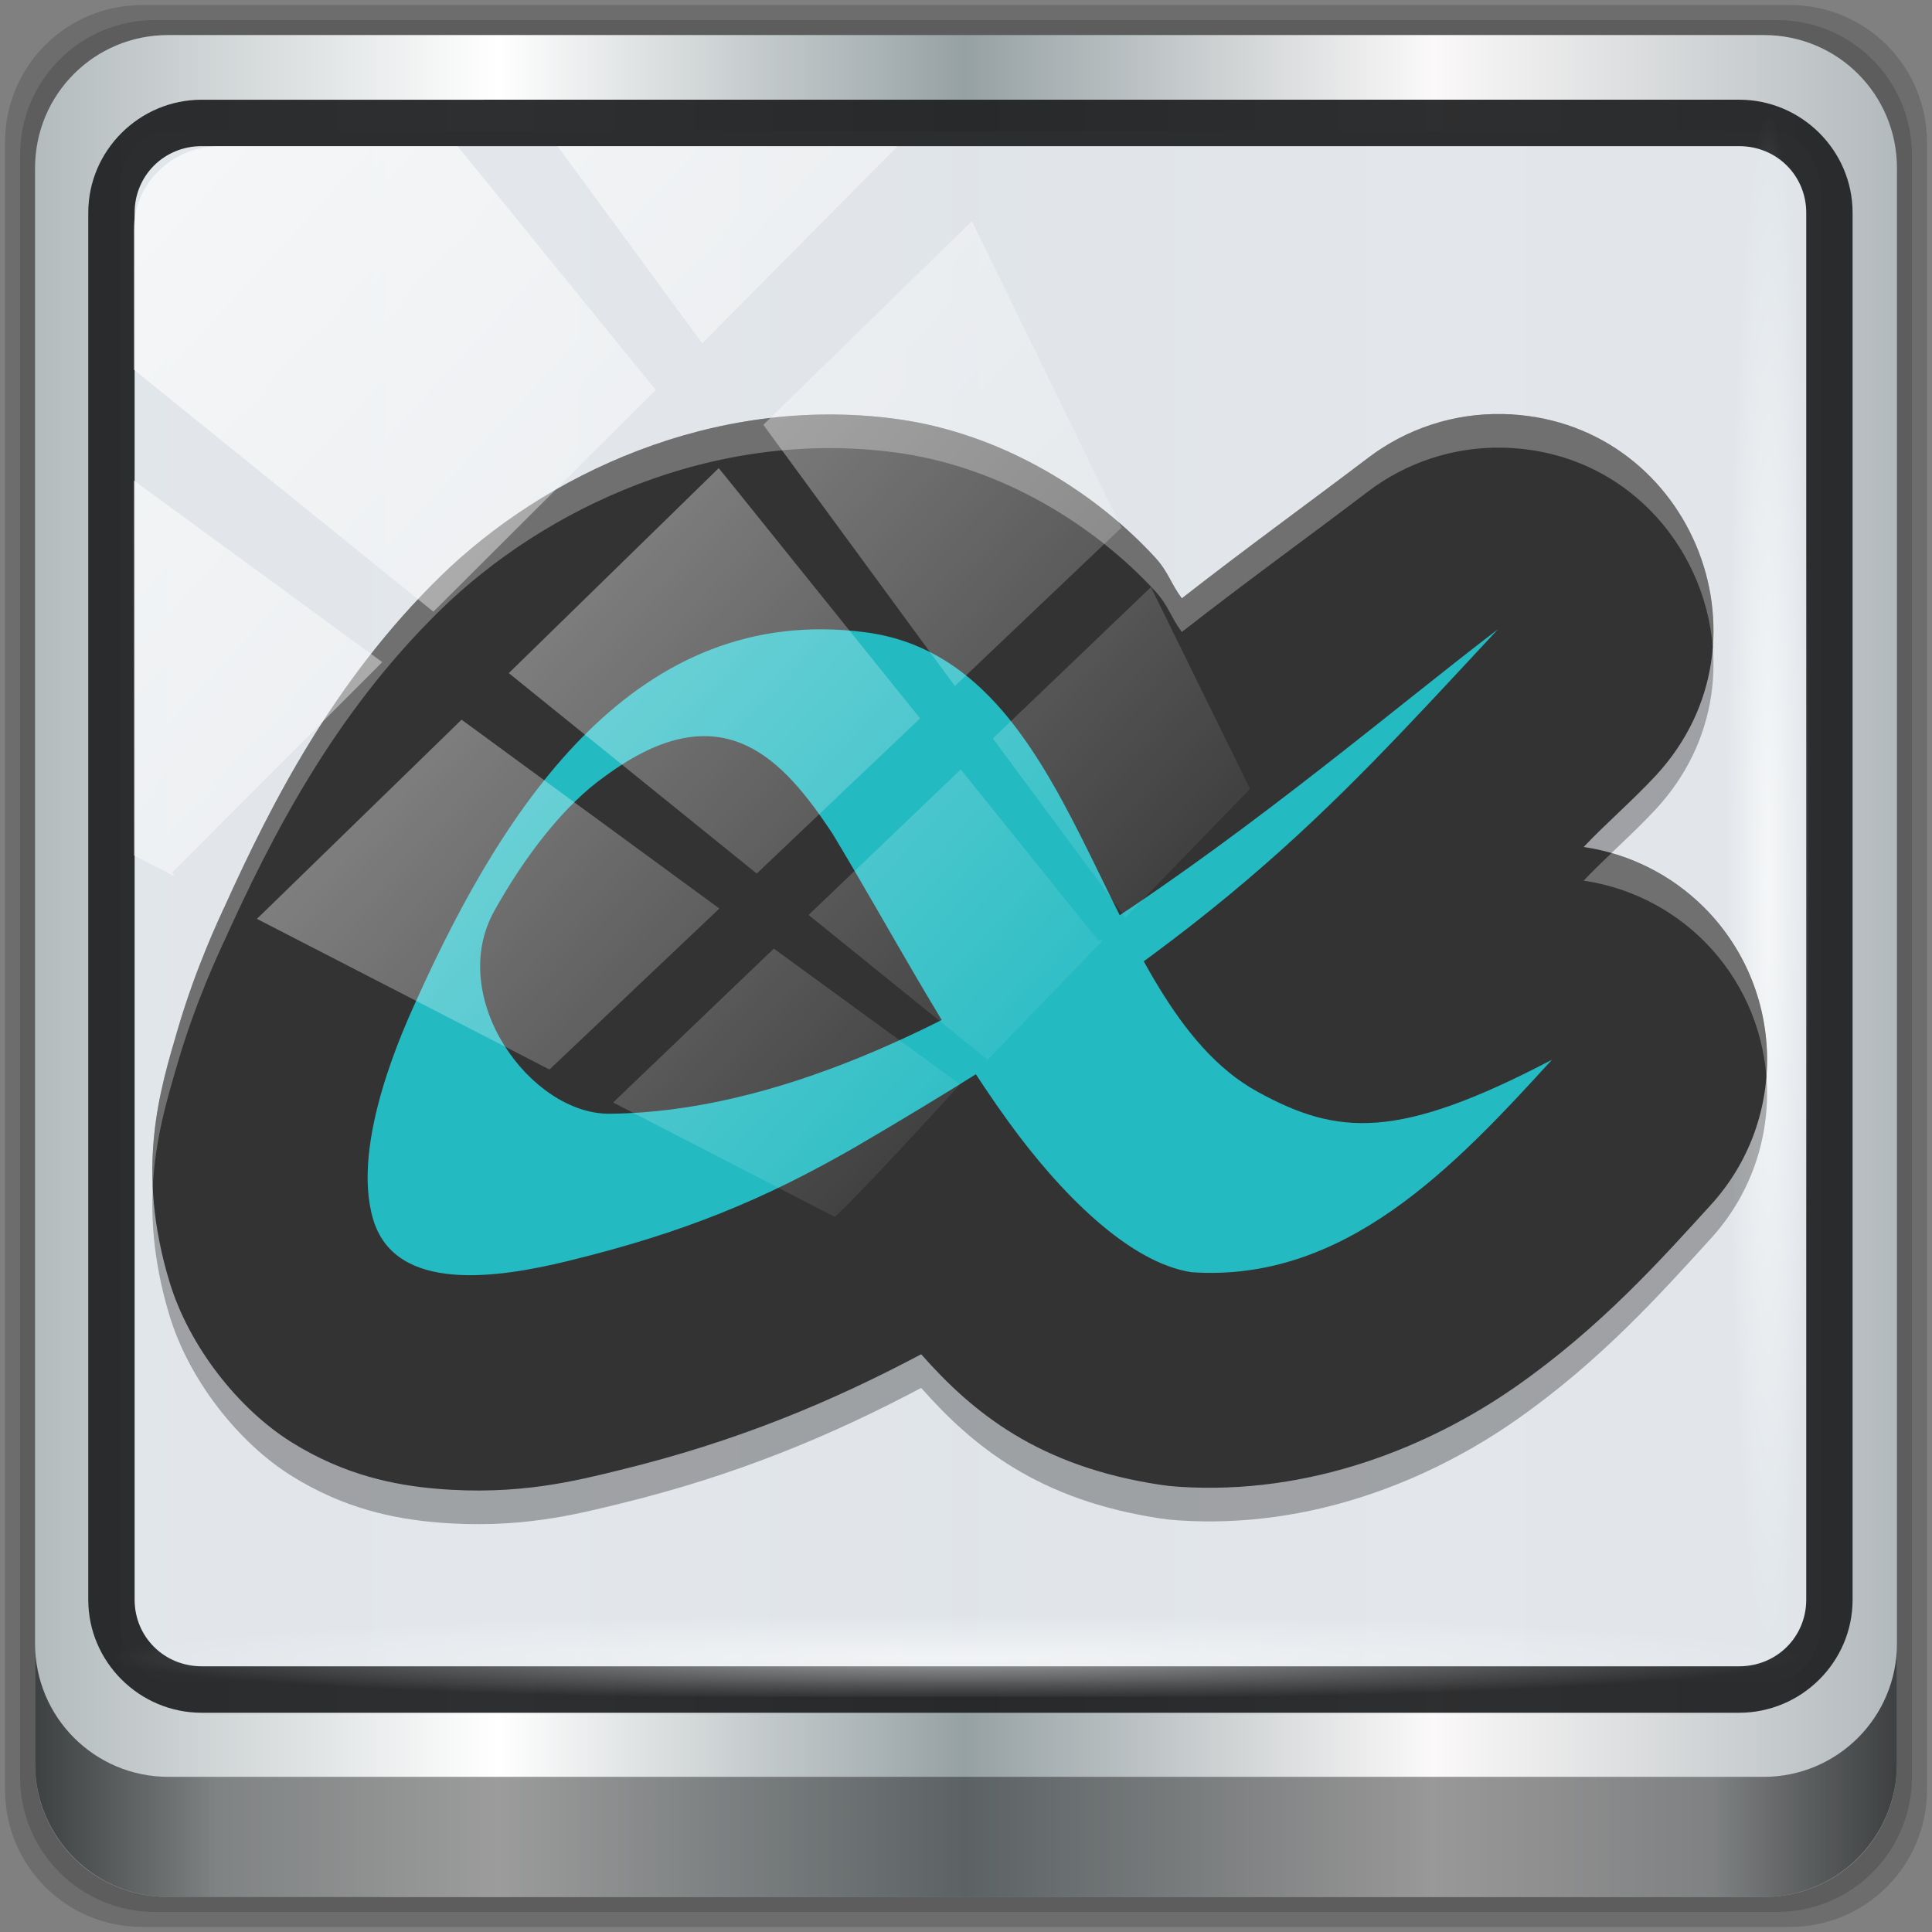 <?xml version="1.0" encoding="UTF-8" standalone="no"?>
<svg
   xmlns:dc="http://purl.org/dc/elements/1.1/"
   xmlns:cc="http://creativecommons.org/ns#"
   xmlns:rdf="http://www.w3.org/1999/02/22-rdf-syntax-ns#"
   xmlns:svg="http://www.w3.org/2000/svg"
   xmlns="http://www.w3.org/2000/svg"
   xmlns:xlink="http://www.w3.org/1999/xlink"
   xmlns:sodipodi="http://sodipodi.sourceforge.net/DTD/sodipodi-0.dtd"
   xmlns:inkscape="http://www.inkscape.org/namespaces/inkscape"
   width="96"
   height="96"
   version="1.1"
   viewBox="0 0 72 72"
   id="svg28"
   sodipodi:docname="albert.svg"
   inkscape:version="0.92.2 2405546, 2018-03-11">
  <rect x="0" y="0" width="72" height="72" fill="#808080" stroke="none"/>
  <sodipodi:namedview
     pagecolor="#ffffff"
     bordercolor="#666666"
     borderopacity="1"
     objecttolerance="10"
     gridtolerance="10"
     guidetolerance="10"
     inkscape:pageopacity="0"
     inkscape:pageshadow="2"
     inkscape:window-width="640"
     inkscape:window-height="480"
     id="namedview30"
     showgrid="false"
     inkscape:zoom="7.96875"
     inkscape:cx="48"
     inkscape:cy="48"
     inkscape:current-layer="g873" />
  <defs
     id="defs16">
    <filter
       id="alpha"
       x="0"
       y="0"
       width="1"
       height="1">
      <feColorMatrix
         in="SourceGraphic"
         values="0 0 0 0 1 0 0 0 0 1 0 0 0 0 1 0 0 0 1 0"
         id="feColorMatrix2" />
    </filter>
    <mask
       id="mask1">
      <g
         id="g7"
         style="filter:url(#alpha)">
        <rect
           width="384"
           height="384"
           id="rect5"
           x="0"
           y="0"
           style="fill-opacity:0.2" />
      </g>
    </mask>
    <clipPath
       id="clip2">
      <rect
         width="384"
         height="384"
         id="rect10"
         x="0"
         y="0" />
    </clipPath>
    <g
       id="surface8"
       clip-path="url(#clip2)">
      <path
         d="m 324,222.01 c -21.879,24.004 -46.215,49.652 -80.289,47.328 -14.074,-2.125 -29.5,-17.898 -40.809,-33.516 -14.312,-19.766 -26.371,-42.91 -39.297,-64.34 -10.836,-16.273 -24.445,-32.172 -50.77,-12.648 -8.98,6.324 -17.754,17.699 -24.555,29.879 -10.863,19.43 8.062,45.457 25.715,45.289 72.852,-0.719 153.75,-74.34 198,-108 -40.035,43.008 -61.543,67.684 -143.48,115.55 -20.18,11.582 -37.918,18.953 -63.855,25.281 -15.527,3.785 -38.387,7.297 -43.395,-9.188 -5.215,-17.18 7.231,-43.668 9.824,-49.41 19.566,-43.297 48.789,-88.25 99.887,-81.574 48.727,6.371 51.027,82.43 87.398,102.42 17.902,9.824 31.258,10.895 65.613,-7.094 z"
         id="path13"
         inkscape:connector-curvature="0" />
    </g>
    <linearGradient
       inkscape:collect="always"
       xlink:href="#linearGradient6139-0"
       id="linearGradient4071"
       gradientUnits="userSpaceOnUse"
       gradientTransform="matrix(1.106,0,0,1.107,-5.239,-3.371)"
       x1="6"
       y1="47"
       x2="90"
       y2="47" />
    <linearGradient
       id="linearGradient6139-0">
      <stop
         id="stop6141-2"
         offset="0"
         style="stop-color:#b2babc;stop-opacity:1" />
      <stop
         style="stop-color:#ffffff;stop-opacity:1;"
         offset="0.25"
         id="stop6151-0" />
      <stop
         style="stop-color:#96a1a4;stop-opacity:1"
         offset="0.5"
         id="stop6147-1" />
      <stop
         id="stop6149-4"
         offset="0.75"
         style="stop-color:#fbf9f9;stop-opacity:1;" />
      <stop
         id="stop6143-4"
         offset="1"
         style="stop-color:#b2b9bc;stop-opacity:1" />
    </linearGradient>
    <linearGradient
       gradientTransform="matrix(0.999,0,0,1,-0.101,0.665)"
       inkscape:collect="always"
       xlink:href="#linearGradient3832-0-6-1-1"
       id="linearGradient4129"
       x1="1.5"
       y1="88.172"
       x2="94.5"
       y2="88.172"
       gradientUnits="userSpaceOnUse" />
    <linearGradient
       id="linearGradient3832-0-6-1-1">
      <stop
         style="stop-color:#000000;stop-opacity:1;"
         offset="0"
         id="stop3834-6-3-7-1" />
      <stop
         id="stop3872-2-4"
         offset="0.1"
         style="stop-color:#000000;stop-opacity:0.588;" />
      <stop
         style="stop-color:#000000;stop-opacity:0.588;"
         offset="0.9"
         id="stop3844-6-2-7-6" />
      <stop
         style="stop-color:#000000;stop-opacity:1;"
         offset="1"
         id="stop3836-5-0-2-9" />
    </linearGradient>
    <radialGradient
       inkscape:collect="always"
       xlink:href="#linearGradient3737"
       id="radialGradient7462"
       gradientUnits="userSpaceOnUse"
       gradientTransform="matrix(0.974,0,0,0.049,33.762,80.832)"
       cx="13.948"
       cy="44.893"
       fx="13.948"
       fy="44.893"
       r="43.199" />
    <linearGradient
       id="linearGradient3737">
      <stop
         offset="0"
         style="stop-color:#ffffff;stop-opacity:1"
         id="stop3739" />
      <stop
         offset="1"
         style="stop-color:#ffffff;stop-opacity:0"
         id="stop3741" />
    </linearGradient>
    <radialGradient
       inkscape:collect="always"
       xlink:href="#linearGradient3737"
       id="radialGradient7464"
       gradientUnits="userSpaceOnUse"
       gradientTransform="matrix(0.888,0,0,0.049,32.21,-89.973)"
       cx="13.948"
       cy="44.893"
       fx="13.948"
       fy="44.893"
       r="43.199" />
    <linearGradient
       gradientTransform="matrix(1.004,0,0,1.005,-0.218,-0.048)"
       inkscape:collect="always"
       xlink:href="#linearGradient3737"
       id="linearGradient4767"
       gradientUnits="userSpaceOnUse"
       x1="2.771"
       y1="-28.642"
       x2="50.528"
       y2="14.514" />
    <clipPath
       id="clipPath4156-4-1"
       clipPathUnits="userSpaceOnUse">
      <path
         inkscape:connector-curvature="0"
         id="path4158-0-8"
         d="m 27.046,-55.695 -14.214,13.321 h 0.061 l 15.653,21.771 10.231,-10.546 C 38.562,-32.302 27.468,-54.819 27.046,-55.695 Z M 9.647,-39.383 -5.241,-25.321 15.988,-7.806 26.372,-18.383 Z m 31.491,12.951 -9.741,9.714 8.945,12.458 7.781,-7.555 z m -49.84,4.379 -13.754,12.982 26.283,13.846 0.061,-0.062 -0.123,-0.062 L 13.599,-5.401 -8.702,-22.053 Z m 38.015,7.401 -9.803,9.775 11.579,9.559 7.628,-7.401 -8.669,-11.009 z m 20.187,5.674 -7.383,7.216 6.188,8.542 5.82,-6.137 z m -32.195,6.322 -9.557,9.498 13.662,7.185 7.934,-7.678 z m 23.312,2.374 -7.107,6.938 8.363,6.907 5.361,-5.674 -0.061,-0.092 -0.092,0.123 -6.464,-8.203 z m -8.73,8.542 -7.505,7.339 10.354,5.458 c 1.397,-1.321 5.675,-6.123 5.851,-6.322 z"
         style="opacity:0.6;fill:#ffffff;fill-opacity:1;stroke:none" />
    </clipPath>
    <linearGradient
       id="ButtonShadow-16"
       gradientTransform="scale(1.006,0.994)"
       x1="45.448"
       y1="92.54"
       x2="45.448"
       y2="7.017"
       gradientUnits="userSpaceOnUse">
      <stop
         style="stop-color:#000000;stop-opacity:1;"
         offset="0"
         id="stop3750-6" />
      <stop
         style="stop-color:#000000;stop-opacity:0.588;"
         offset="1"
         id="stop3752-4" />
    </linearGradient>
    <clipPath
       clipPathUnits="userSpaceOnUse"
       id="clipPath4355-7">
      <rect
         style="fill:#ffffff;fill-opacity:1;fill-rule:nonzero;stroke:none"
         id="rect4357-5"
         width="84"
         height="80"
         x="6"
         y="6"
         rx="6"
         ry="6" />
    </clipPath>
    <clipPath
       clipPathUnits="userSpaceOnUse"
       id="clipPath4355-9">
      <rect
         style="fill:#ffffff;fill-opacity:1;fill-rule:nonzero;stroke:none"
         id="rect4357-1"
         width="84"
         height="80"
         x="6"
         y="6"
         rx="6"
         ry="6" />
    </clipPath>
    <clipPath
       clipPathUnits="userSpaceOnUse"
       id="clipPath4355-1">
      <rect
         style="fill:#ffffff;fill-opacity:1;fill-rule:nonzero;stroke:none"
         id="rect4357-9"
         width="84"
         height="80"
         x="6"
         y="6"
         rx="6"
         ry="6" />
    </clipPath>
    <clipPath
       clipPathUnits="userSpaceOnUse"
       id="clipPath3943-52-0">
      <path
         id="path3945-4-1"
         d="m 69.781,20.844 -5,3.438 c 5.587,5.537 9,13.328 9,21.812 0,8.434 -3.377,16.096 -8.906,21.625 l 5,3.438 C 76.078,64.576 80,55.844 80,46.094 c 2e-6,-9.797 -3.963,-18.66 -10.219,-25.25 z M 40,24.062 28.906,36.219 H 21.5 c -0.823,0 -1.5,0.677 -1.5,1.5 v 1 14.844 1 c 0,0.823 0.684,1.61 1.5,1.5 h 7.406 L 40,68 V 66 26.062 Z m 20.594,3.281 -5,3.438 L 55.5,30.875 c 3.938,3.89 6.406,9.25 6.406,15.219 0,5.921 -2.43,11.148 -6.312,15.031 l 0.094,0.094 5.094,3.438 c 4.475,-4.908 7.25,-11.402 7.25,-18.562 0,-7.231 -2.879,-13.831 -7.438,-18.75 z m -9.25,6.5 -5.219,3.625 c 2.222,2.218 3.719,5.24 3.719,8.625 0,3.337 -1.459,6.228 -3.625,8.438 l 5.219,3.625 c 2.822,-3.237 4.531,-7.434 4.531,-12.062 0,-4.673 -1.754,-9.001 -4.625,-12.25 z"
         style="color:#000000;display:inline;overflow:visible;visibility:visible;opacity:0.8;fill:#ff00ff;fill-opacity:1;fill-rule:nonzero;stroke:none;stroke-width:1;marker:none;enable-background:accumulate"
         inkscape:connector-curvature="0" />
    </clipPath>
    <clipPath
       id="clip2-3">
      <rect
         width="384"
         height="384"
         id="rect10-6"
         x="0"
         y="0" />
    </clipPath>
    <mask
       id="mask1-7">
      <g
         id="g7-5"
         style="filter:url(#alpha-5)">
        <rect
           width="384"
           height="384"
           id="rect5-3"
           x="0"
           y="0"
           style="fill-opacity:0.2" />
      </g>
    </mask>
    <filter
       id="alpha-5"
       x="0"
       y="0"
       width="1"
       height="1">
      <feColorMatrix
         in="SourceGraphic"
         values="0 0 0 0 1 0 0 0 0 1 0 0 0 0 1 0 0 0 1 0"
         id="feColorMatrix2-6" />
    </filter>
    <clipPath
       id="clipPath960">
      <rect
         width="384"
         height="384"
         id="rect958"
         x="0"
         y="0" />
    </clipPath>
  </defs>
  <g
     transform="matrix(0.75,0,0,0.75,0,-769.89)"
     id="layer1"
     inkscape:label="Livello 1">
    <g
       id="g2574"
       style="display:inline"
       transform="translate(-0.149,1026.105)">
      <g
         transform="translate(0.25,-0.25)"
         id="g873">
        <path
           inkscape:connector-curvature="0"
           id="path3288"
           d="M 88.828,0.915 H 6.97 c -3.779,0 -6.821,3.042 -6.821,6.821 V 89.594 c 0,3.779 3.042,6.821 6.821,6.821 H 88.828 c 3.779,0 6.821,-3.042 6.821,-6.821 V 7.736 c 0,-3.779 -3.042,-6.821 -6.821,-6.821 z"
           style="display:inline;opacity:0.15;fill:#000000;fill-opacity:1;fill-rule:nonzero;stroke:none;stroke-width:0.999" />
        <path
           style="display:inline;opacity:0.15;fill:#000000;fill-opacity:1;fill-rule:nonzero;stroke:none;stroke-width:0.999"
           d="M 88.188,1.661 H 7.61 c -3.72,0 -6.715,2.995 -6.715,6.715 V 88.954 c 0,3.72 2.995,6.715 6.715,6.715 H 88.188 c 3.72,0 6.715,-2.995 6.715,-6.715 V 8.376 c 0,-3.72 -2.995,-6.715 -6.715,-6.715 z"
           id="path4085"
           inkscape:connector-curvature="0" />
        <path
           inkscape:connector-curvature="0"
           id="rect4251-1"
           d="M 87.549,2.407 H 8.249 c -3.661,0 -6.608,2.947 -6.608,6.608 V 88.315 c 0,3.661 2.947,6.608 6.608,6.608 H 87.549 c 3.661,0 6.608,-2.947 6.608,-6.608 V 9.015 c 0,-3.661 -2.947,-6.608 -6.608,-6.608 z"
           style="display:inline;fill:url(#linearGradient4071);fill-opacity:1;fill-rule:nonzero;stroke:none;stroke-width:0.999" />
        <rect
           style="opacity:1;fill:#e2e6ea;fill-opacity:0.972;stroke:none;stroke-width:0.711;stroke-miterlimit:4;stroke-dasharray:none;stroke-opacity:1"
           id="rect862"
           width="84.558"
           height="77.021"
           x="5.84"
           y="7.184"
           rx="2.367"
           ry="2.998" />
        <path
           style="color:#000000;font-style:normal;font-variant:normal;font-weight:normal;font-stretch:normal;font-size:medium;line-height:normal;font-family:Sans;-inkscape-font-specification:Sans;text-indent:0;text-align:start;text-decoration:none;text-decoration-line:none;letter-spacing:normal;word-spacing:normal;text-transform:none;writing-mode:lr-tb;direction:ltr;baseline-shift:baseline;text-anchor:start;display:inline;overflow:visible;visibility:visible;fill:#202223;fill-opacity:0.937;stroke:none;stroke-width:2.374;marker:none;enable-background:accumulate"
           d="m 9.923,5.62 c -3.1,0 -5.638,2.526 -5.638,5.617 v 68.917 c 0,3.09 2.538,5.617 5.638,5.617 H 86.315 c 3.1,0 5.638,-2.526 5.638,-5.617 V 11.236 c 0,-3.09 -2.538,-5.617 -5.638,-5.617 z m 0,2.307 H 86.315 c 1.878,0 3.335,1.472 3.335,3.309 v 68.917 c 0,1.837 -1.456,3.309 -3.335,3.309 H 9.923 c -1.878,0 -3.335,-1.472 -3.335,-3.309 V 11.236 c 0,-1.837 1.456,-3.309 3.335,-3.309 z"
           id="path4989"
           inkscape:connector-curvature="0" />
        <path
           id="path4118"
           d="m 1.641,82.333 v 5.969 c 0,3.661 2.961,6.622 6.622,6.622 H 87.535 c 3.661,0 6.622,-2.961 6.622,-6.622 v -5.969 c 0,3.661 -2.961,6.622 -6.622,6.622 H 8.263 c -3.661,0 -6.622,-2.961 -6.622,-6.622 z"
           style="display:inline;opacity:0.658;fill:url(#linearGradient4129);fill-opacity:1;fill-rule:nonzero;stroke:none;stroke-width:0.999"
           inkscape:connector-curvature="0" />
        <rect
           ry="4.25"
           rx="4.25"
           y="80.747"
           x="5.496"
           height="4.228"
           width="83.811"
           id="rect4131"
           style="opacity:0.55;fill:url(#radialGradient7462);fill-opacity:1;stroke:none;stroke-width:0.999" />
        <rect
           transform="rotate(90)"
           style="opacity:0.669;fill:url(#radialGradient7464);fill-opacity:1;stroke:none;stroke-width:0.999"
           id="rect4141"
           width="76.35"
           height="4.228"
           x="6.446"
           y="-89.765"
           rx="4.246"
           ry="4.246" />
        <g
           transform="matrix(1.018,0,0,1.018,-147.87,68.763)"
           id="g941">
          <path
             style="opacity:0.3;stroke-width:0.219"
             inkscape:connector-curvature="0"
             id="path18"
             d="m 218.48,-45.042 c -2.359,-0.045 -4.664,0.707 -6.543,2.135 -2.591,1.973 -6.04,4.47 -9.094,6.86 -0.518,-0.682 -0.657,-1.287 -1.281,-1.97 -2.851,-3.117 -7.429,-6.102 -12.744,-6.798 -8.84,-1.156 -17.082,2.708 -22.207,7.737 -5.124,5.029 -8.165,10.923 -10.55,16.207 l -0.005,0.005 c -0.183,0.406 -1.344,2.846 -2.218,5.834 -0.876,2.987 -2.084,6.82 -0.405,12.36 0.949,3.128 3.349,6.188 5.948,7.813 2.6,1.626 5.066,2.1 7.076,2.273 4.019,0.345 6.864,-0.399 8.988,-0.919 5.595,-1.366 10.225,-3.283 14.675,-5.644 2.532,2.866 5.739,5.475 11.677,6.372 0.282,0.043 0.566,0.074 0.851,0.092 6.508,0.445 12.349,-1.99 16.494,-4.884 4.144,-2.895 7.087,-6.198 9.531,-8.881 3.776,-4.15 3.627,-10.541 -0.339,-14.51 -1.592,-1.588 -3.653,-2.622 -5.877,-2.95 1.114,-1.178 2.358,-2.235 3.515,-3.479 6.167,-6.655 1.574,-17.48 -7.491,-17.654 z" />
          <path
             style="fill:#333333;stroke-width:0.219"
             inkscape:connector-curvature="0"
             id="path20"
             d="m 218.48,-46.684 c -2.359,-0.045 -4.664,0.707 -6.543,2.135 -2.591,1.973 -6.04,4.47 -9.094,6.86 -0.518,-0.682 -0.657,-1.287 -1.281,-1.97 -2.851,-3.117 -7.429,-6.102 -12.744,-6.798 -8.84,-1.156 -17.082,2.708 -22.207,7.737 -5.125,5.029 -8.165,10.923 -10.55,16.207 l -0.005,0.005 c -0.183,0.406 -1.344,2.846 -2.218,5.834 -0.876,2.987 -2.084,6.82 -0.405,12.36 0.949,3.128 3.349,6.188 5.948,7.813 2.6,1.626 5.066,2.1 7.076,2.273 4.019,0.345 6.864,-0.399 8.988,-0.919 5.595,-1.366 10.225,-3.283 14.675,-5.644 2.532,2.866 5.739,5.475 11.677,6.372 0.282,0.043 0.566,0.074 0.851,0.092 6.508,0.445 12.349,-1.99 16.494,-4.884 4.144,-2.895 7.087,-6.198 9.531,-8.881 3.776,-4.15 3.627,-10.541 -0.339,-14.51 -1.592,-1.588 -3.653,-2.622 -5.877,-2.95 1.114,-1.178 2.358,-2.235 3.515,-3.479 6.167,-6.655 1.574,-17.48 -7.491,-17.654 z" />
          <use
             transform="matrix(0.219,0,0,0.219,149.963,-62.449)"
             y="0"
             x="0"
             id="use22"
             xlink:href="#surface8"
             mask="url(#mask1-7)"
             height="100%"
             width="100%" />
          <path
             style="fill:#23bac2;stroke-width:0.219"
             inkscape:connector-curvature="0"
             id="path24"
             d="m 220.899,-15.157 c -4.79,5.255 -10.118,10.871 -17.578,10.362 -3.081,-0.465 -6.459,-3.919 -8.935,-7.338 -3.133,-4.328 -5.774,-9.395 -8.604,-14.086 -2.372,-3.563 -5.352,-7.044 -11.115,-2.769 -1.966,1.385 -3.887,3.875 -5.376,6.542 -2.378,4.254 1.765,9.952 5.63,9.915 15.95,-0.157 33.662,-16.276 43.35,-23.645 -8.765,9.416 -13.474,14.819 -31.413,25.298 -4.418,2.536 -8.302,4.15 -13.98,5.535 -3.399,0.829 -8.404,1.598 -9.501,-2.011 -1.142,-3.761 1.583,-9.561 2.151,-10.818 4.284,-9.479 10.682,-19.321 21.869,-17.86 10.668,1.395 11.172,18.047 19.135,22.424 3.919,2.151 6.844,2.385 14.365,-1.553 z" />
          <path
             style="opacity:0.3;fill:#ffffff;stroke-width:0.219"
             inkscape:connector-curvature="0"
             id="path26"
             d="m 218.48,-46.684 c -2.359,-0.045 -4.664,0.707 -6.543,2.135 -2.591,1.973 -6.04,4.47 -9.094,6.86 -0.518,-0.682 -0.657,-1.287 -1.281,-1.97 -2.85,-3.117 -7.429,-6.102 -12.744,-6.798 -8.84,-1.156 -17.082,2.709 -22.207,7.737 -5.124,5.029 -8.165,10.923 -10.55,16.207 l -0.005,0.005 c -0.183,0.406 -1.344,2.846 -2.219,5.833 -0.609,2.078 -1.378,4.565 -1.225,7.751 0.117,-2.419 0.725,-4.403 1.225,-6.109 0.875,-2.987 2.036,-5.427 2.219,-5.833 l 0.005,-0.005 c 2.385,-5.284 5.426,-11.179 10.55,-16.207 5.124,-5.029 13.367,-8.894 22.207,-7.737 5.314,0.696 9.893,3.681 12.744,6.798 0.624,0.683 0.763,1.288 1.281,1.97 3.054,-2.389 6.503,-4.887 9.094,-6.86 1.88,-1.427 4.185,-2.18 6.543,-2.135 5.887,0.113 9.886,4.719 10.279,9.757 0.451,-5.633 -3.756,-11.273 -10.279,-11.399 z m 5.334,21.428 c -0.463,0.443 -0.922,0.886 -1.359,1.347 2.224,0.328 4.285,1.362 5.877,2.95 1.837,1.839 2.853,4.197 3.042,6.611 0.23,-2.963 -0.789,-5.998 -3.042,-8.253 -1.262,-1.259 -2.82,-2.168 -4.519,-2.655 z" />
        </g>
        <rect
           clip-path="url(#clipPath4156-4-1)"
           ry="3.978"
           rx="3.974"
           y="-30"
           x="2"
           height="69.024"
           width="75.966"
           id="rect4146"
           style="opacity:0.65;fill:url(#linearGradient4767);fill-opacity:1;stroke:none;stroke-width:1.005"
           transform="matrix(1.064,0,0,1.042,4.422,39.194)" />
      </g>
    </g>
  </g>
</svg>
